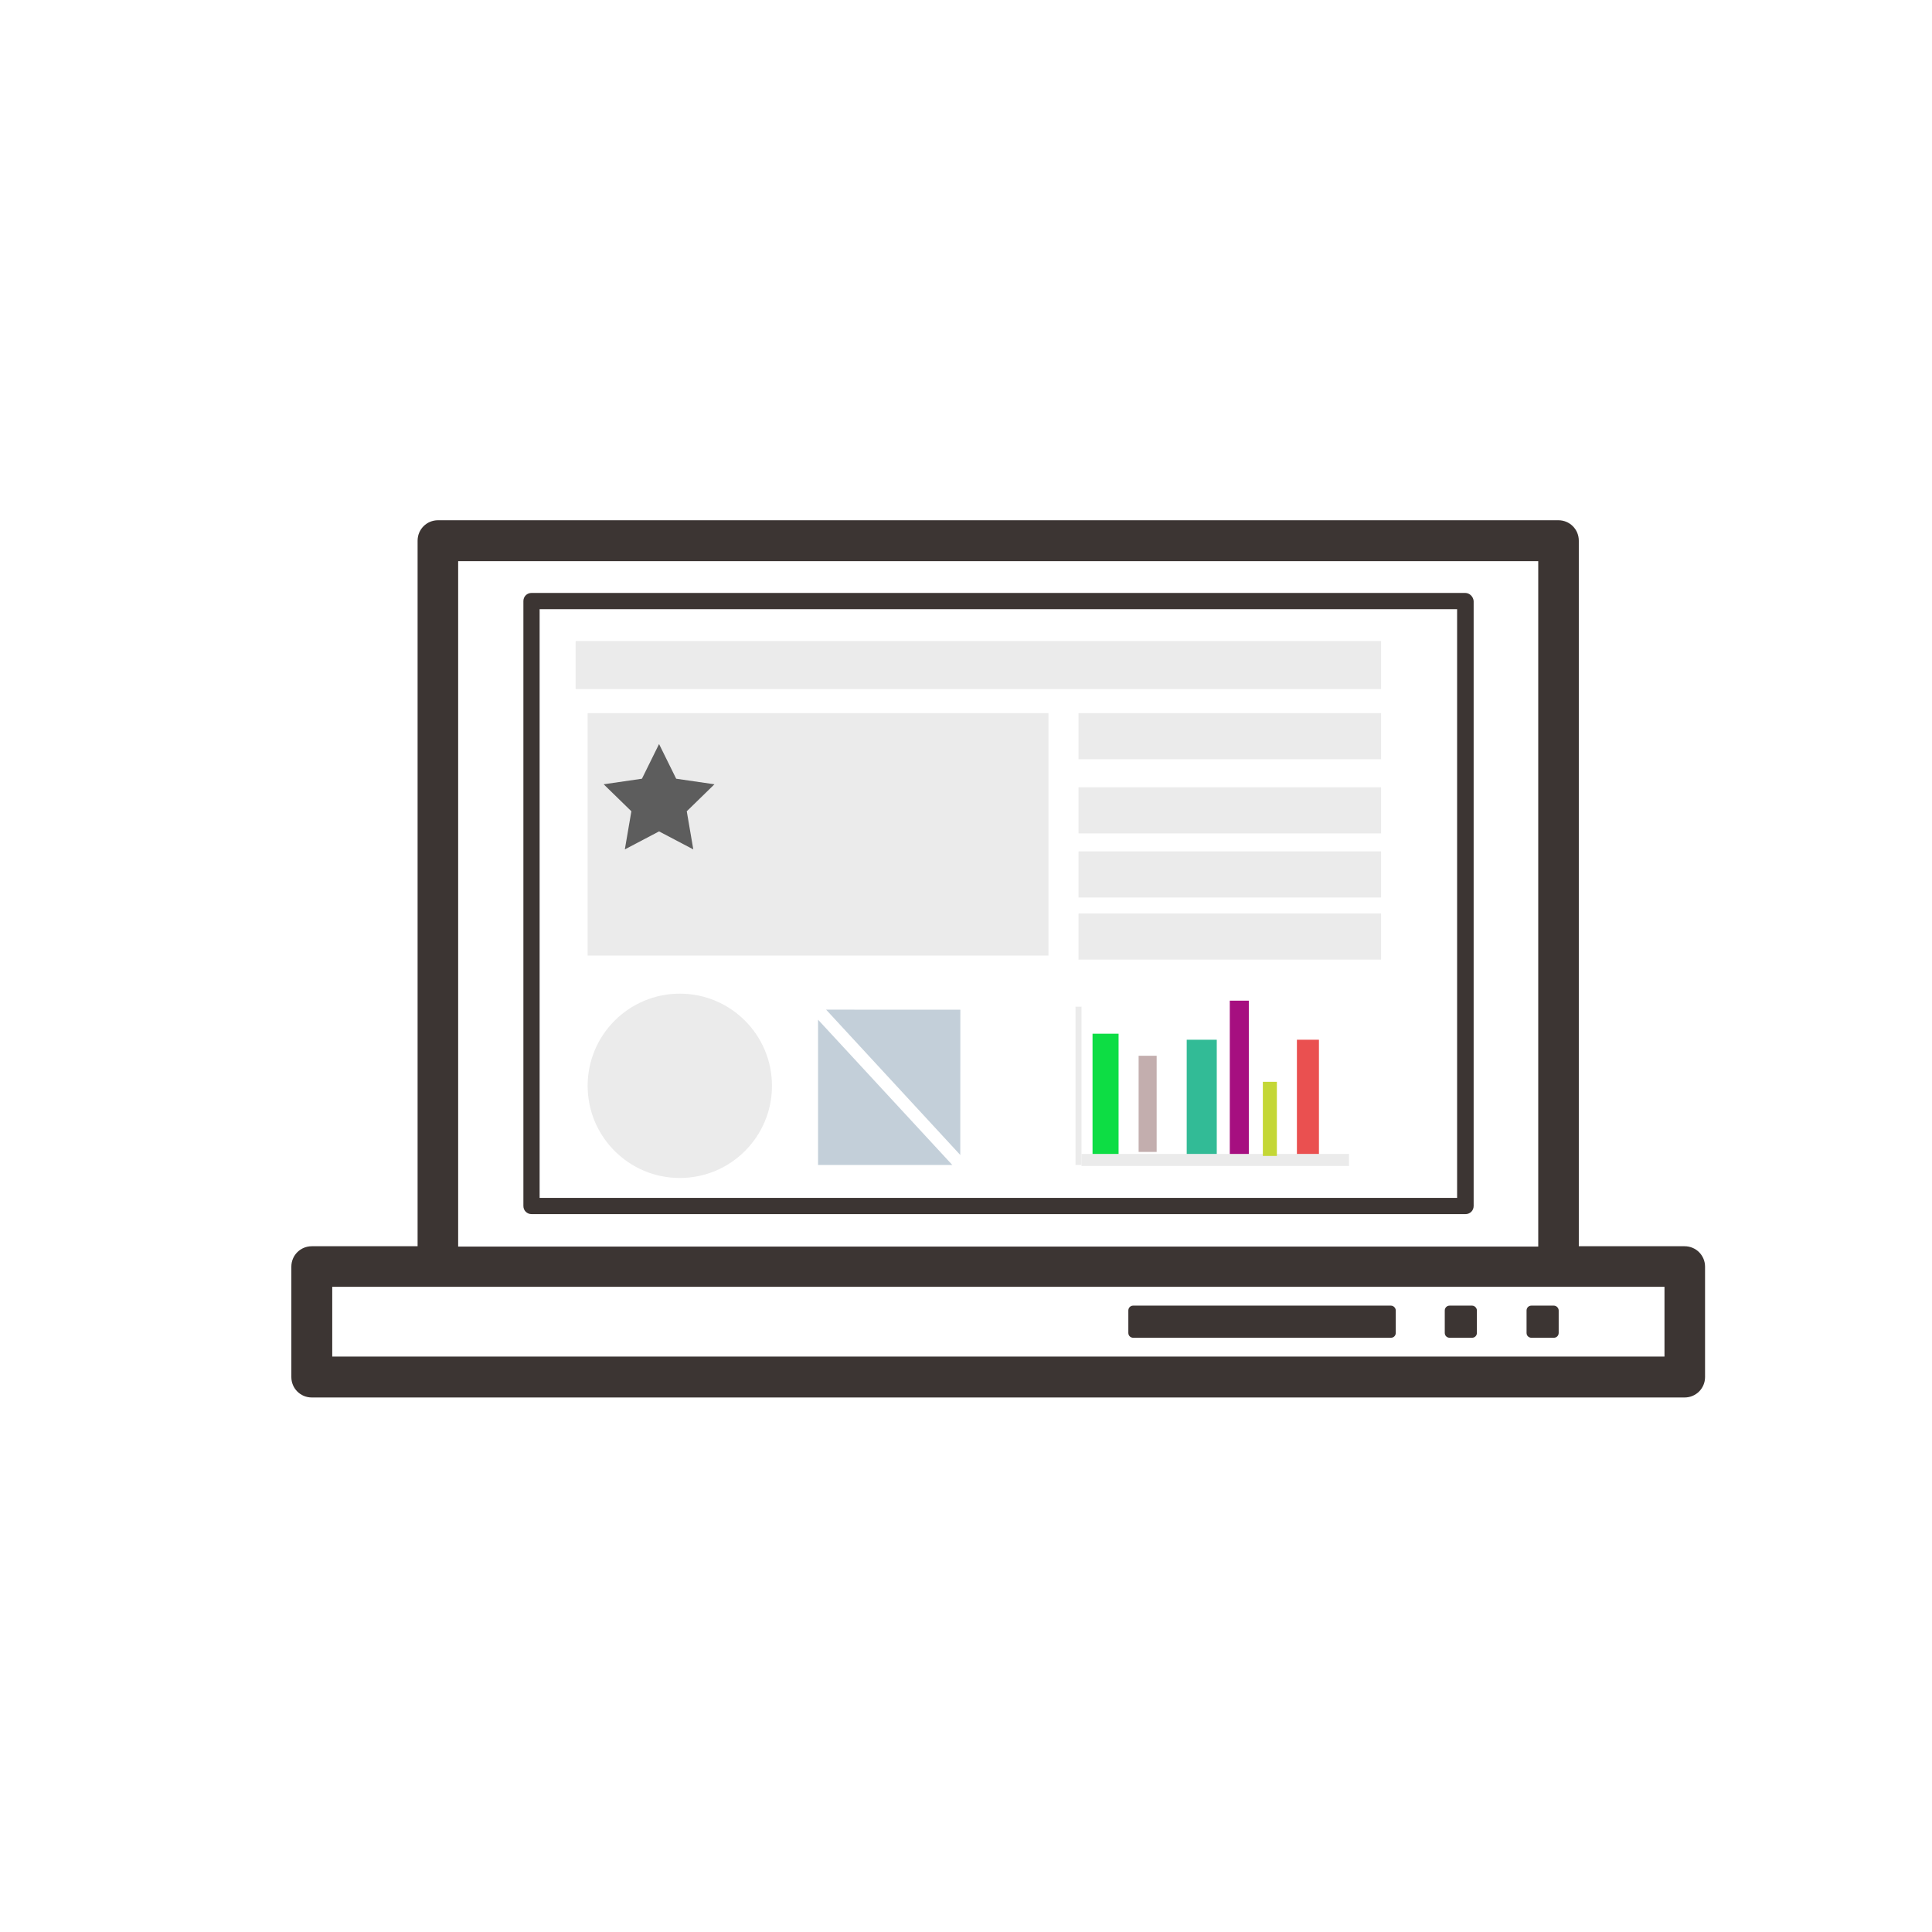 <?xml version="1.0" standalone="no"?><!-- Generator: Gravit.io --><svg xmlns="http://www.w3.org/2000/svg" xmlns:xlink="http://www.w3.org/1999/xlink" style="isolation:isolate" viewBox="0 0 300 300" width="300" height="300"><defs><clipPath id="_clipPath_qdd2t7kOZHc4YqQOSbYqgB10yzYz0ju0"><rect width="300" height="300"/></clipPath></defs><g clip-path="url(#_clipPath_qdd2t7kOZHc4YqQOSbYqgB10yzYz0ju0)"><g><path d=" M 227.518 92.071 L 82.532 92.071 C 81.827 92.071 81.272 92.626 81.272 93.331 L 81.272 187.267 C 81.272 187.973 81.827 188.527 82.532 188.527 L 227.568 188.527 C 228.274 188.527 228.828 187.973 228.828 187.267 L 228.828 93.331 C 228.778 92.676 228.224 92.071 227.518 92.071 Z  M 226.258 186.007 L 83.792 186.007 L 83.792 94.591 L 226.258 94.591 L 226.258 186.007 Z  M 261.585 193.516 L 245.156 193.516 L 245.156 83.958 C 245.156 82.194 243.745 80.783 241.981 80.783 L 68.019 80.783 C 66.255 80.783 64.844 82.194 64.844 83.958 L 64.844 193.516 L 48.415 193.516 C 46.651 193.516 45.24 194.927 45.24 196.691 L 45.24 213.825 C 45.24 215.589 46.651 217 48.415 217 L 261.585 217 C 263.349 217 264.76 215.589 264.76 213.825 L 264.76 196.691 C 264.76 194.927 263.349 193.516 261.585 193.516 L 261.585 193.516 Z  M 71.143 87.133 L 238.857 87.133 L 238.857 193.566 L 71.143 193.566 L 71.143 87.133 Z  M 258.46 210.65 L 51.59 210.65 L 51.59 199.815 L 258.46 199.815 L 258.46 210.65 Z  M 228.576 202.738 L 225.099 202.738 C 224.646 202.738 224.343 203.091 224.343 203.494 L 224.343 206.971 C 224.343 207.425 224.696 207.727 225.099 207.727 L 228.576 207.727 C 229.03 207.727 229.332 207.375 229.332 206.971 L 229.332 203.494 C 229.332 203.091 228.979 202.738 228.576 202.738 Z  M 241.276 202.738 L 237.799 202.738 C 237.345 202.738 237.043 203.091 237.043 203.494 L 237.043 206.971 C 237.043 207.425 237.395 207.727 237.799 207.727 L 241.276 207.727 C 241.729 207.727 242.032 207.375 242.032 206.971 L 242.032 203.494 C 242.032 203.091 241.679 202.738 241.276 202.738 Z  M 215.978 202.738 L 175.964 202.738 C 175.511 202.738 175.208 203.091 175.208 203.494 L 175.208 206.971 C 175.208 207.425 175.561 207.727 175.964 207.727 L 215.978 207.727 C 216.431 207.727 216.734 207.375 216.734 206.971 L 216.734 203.494 C 216.734 203.091 216.381 202.738 215.978 202.738 L 215.978 202.738 Z " fill="rgb(60,53,51)"/><clipPath id="_clipPath_TVmBtVcsAPY1Y4JncpHZwA4XeaU40i3p"><rect x="82.849" y="92.071" width="140" height="98" transform="matrix(1,0,0,1,0,0)" fill="rgb(255,255,255)"/></clipPath><g clip-path="url(#_clipPath_TVmBtVcsAPY1Y4JncpHZwA4XeaU40i3p)"><g><rect x="89.383" y="99.538" width="125.067" height="7.467" transform="matrix(1,0,0,1,0,0)" fill="rgb(235,235,235)"/><rect x="91.249" y="110.738" width="71.556" height="37.644" transform="matrix(1,0,0,1,0,0)" fill="rgb(235,235,235)"/><rect x="167.472" y="141.849" width="46.978" height="7.156" transform="matrix(1,0,0,1,0,0)" fill="rgb(235,235,235)"/><rect x="167.472" y="110.738" width="46.978" height="7.156" transform="matrix(1,0,0,1,0,0)" fill="rgb(235,235,235)"/><rect x="167.472" y="132.205" width="46.978" height="7.156" transform="matrix(1,0,0,1,0,0)" fill="rgb(235,235,235)"/><rect x="167.472" y="122.249" width="46.978" height="7.156" transform="matrix(1,0,0,1,0,0)" fill="rgb(235,235,235)"/><circle vector-effect="non-scaling-stroke" cx="105.56" cy="168.605" r="14.311" fill="rgb(235,235,235)"/><path d=" M 127.027 158.338 L 127.027 180.894 L 147.872 180.894 L 127.027 158.338 Z " fill-rule="evenodd" fill="rgb(195,207,217)"/><path d=" M 149.11 179.343 L 149.122 156.787 L 128.277 156.778 L 149.11 179.343 Z " fill-rule="evenodd" fill="rgb(195,207,217)"/><path d=" M 107.655 131.894 L 102.339 129.099 L 97.024 131.894 L 98.039 125.974 L 93.738 121.783 L 99.681 120.919 L 102.339 115.534 L 104.997 120.919 L 110.94 121.783 L 106.64 125.974 L 107.655 131.894 Z " fill="rgb(93,93,93)"/><g><rect x="167.005" y="156.316" width="0.933" height="24.578" transform="matrix(1,0,0,1,0,0)" fill="rgb(235,235,235)"/><rect x="167.938" y="179.183" width="41.533" height="1.867" transform="matrix(1,0,0,1,0,0)" fill="rgb(235,235,235)"/><rect x="169.649" y="160.516" width="4.044" height="18.667" transform="matrix(1,0,0,1,0,0)" fill="rgb(13,221,68)"/><rect x="184.272" y="161.449" width="4.667" height="17.733" transform="matrix(1,0,0,1,0,0)" fill="rgb(50,187,150)"/><rect x="190.96" y="155.383" width="2.956" height="23.8" transform="matrix(1,0,0,1,0,0)" fill="rgb(166,15,128)"/><rect x="196.094" y="167.983" width="2.178" height="11.511" transform="matrix(1,0,0,1,0,0)" fill="rgb(196,215,54)"/><rect x="201.383" y="161.449" width="3.422" height="17.733" transform="matrix(1,0,0,1,0,0)" fill="rgb(234,80,80)"/></g><rect x="176.805" y="163.938" width="2.8" height="14.933" transform="matrix(1,0,0,1,0,0)" fill="rgb(195,174,174)"/></g></g></g></g></svg>